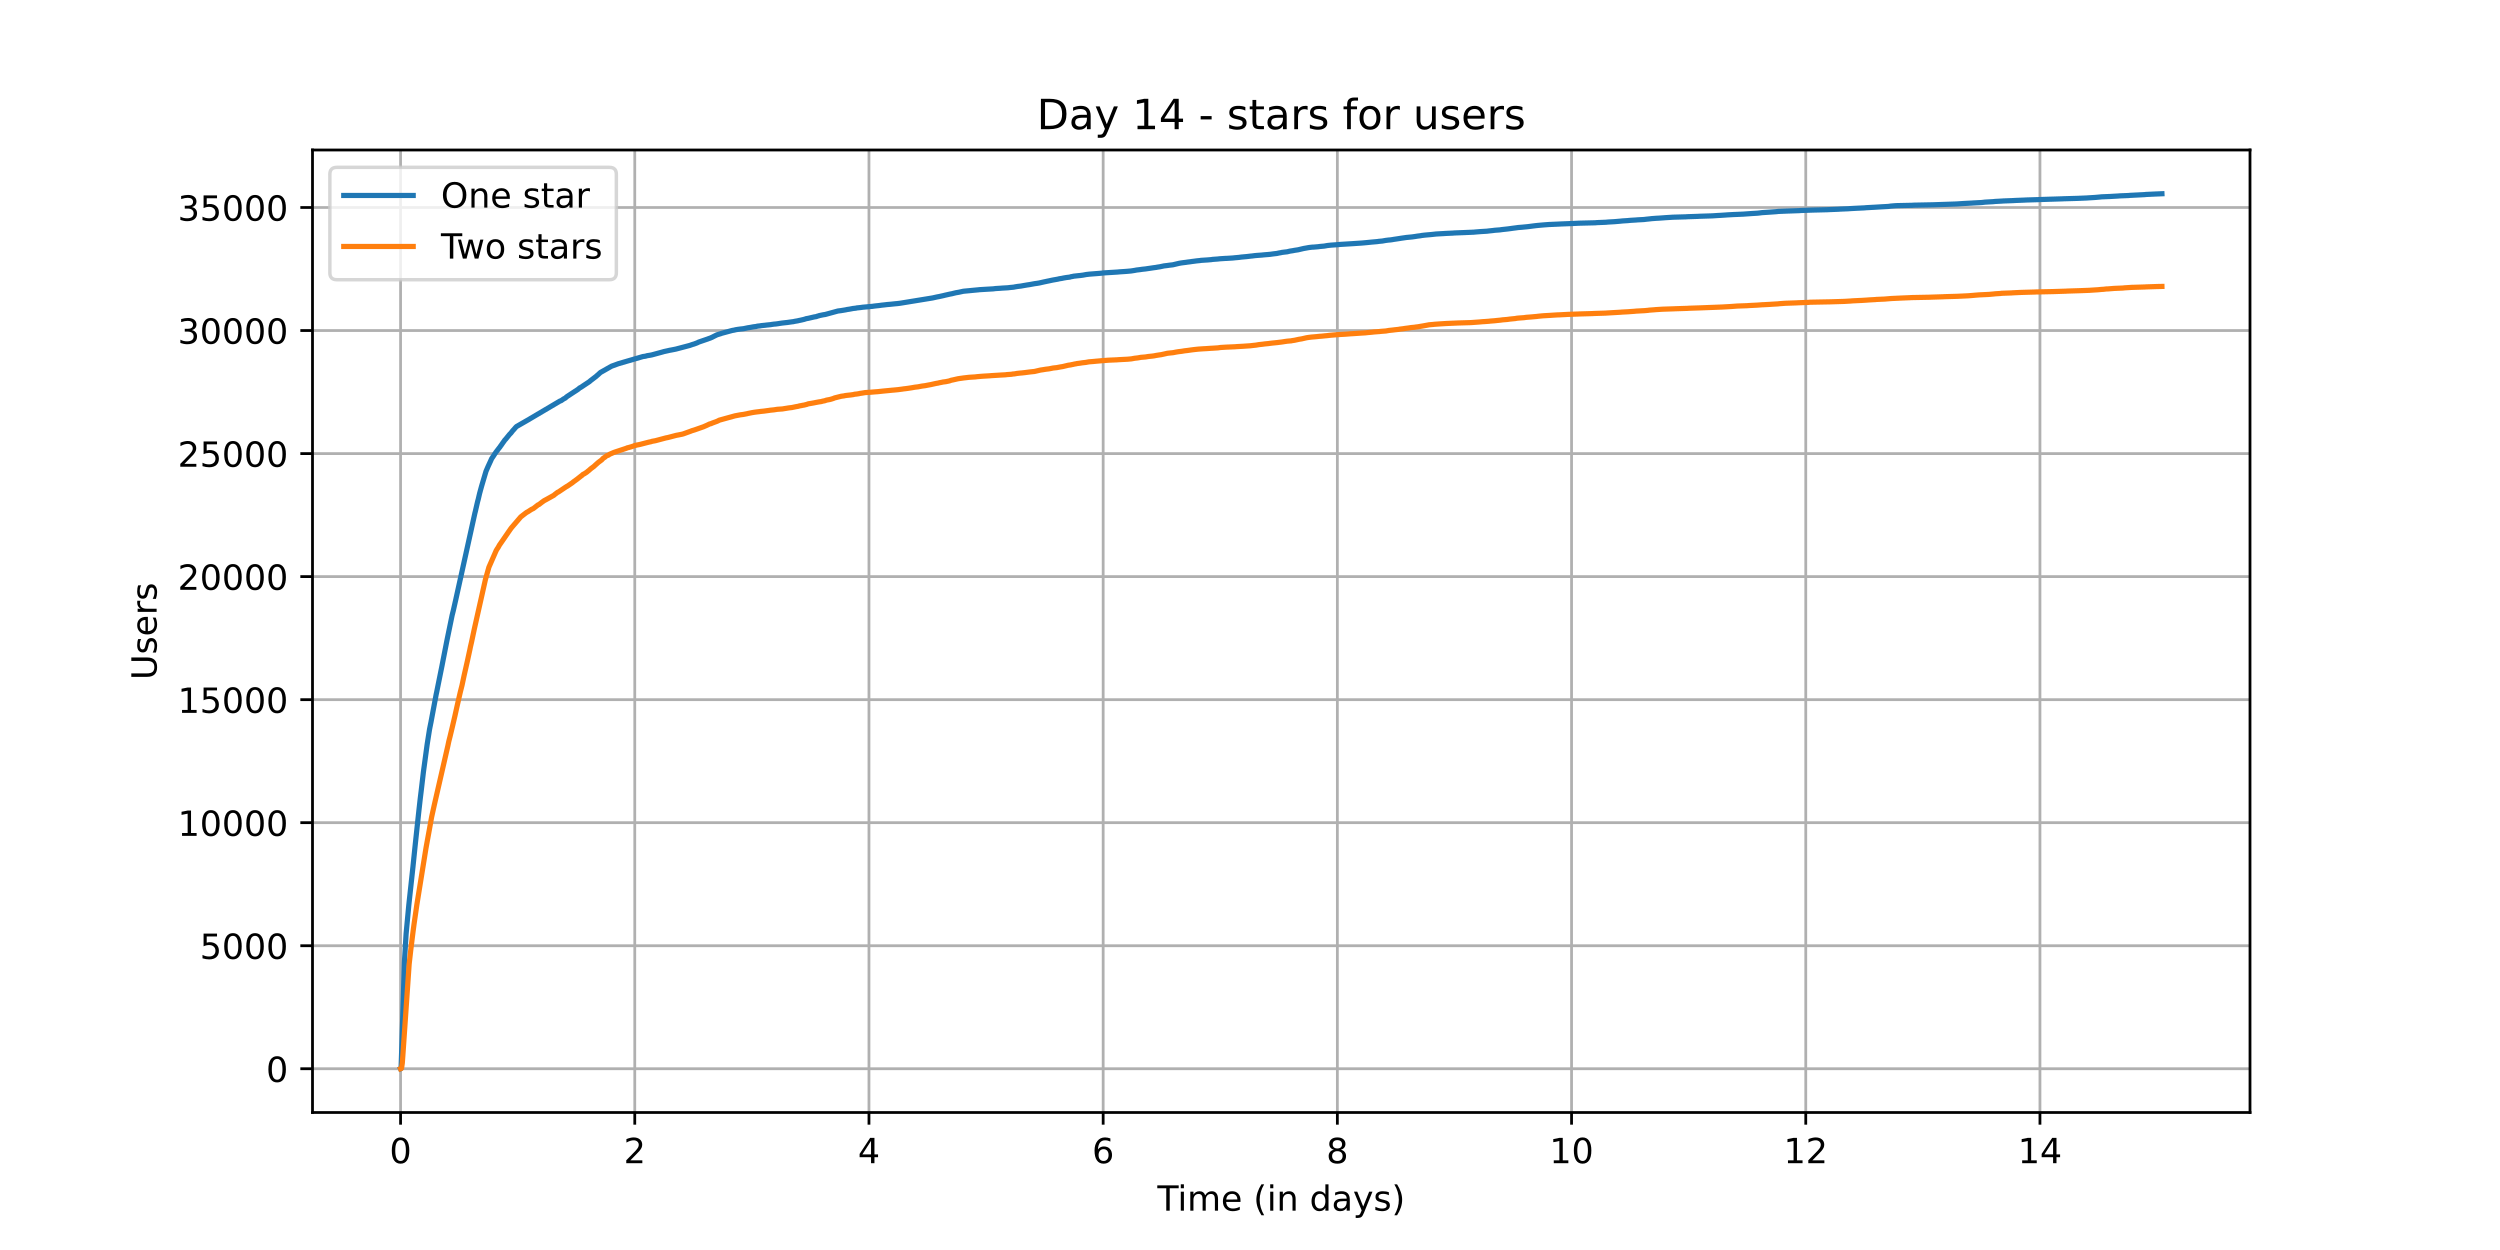 <?xml version="1.0" encoding="utf-8" standalone="no"?>
<!DOCTYPE svg PUBLIC "-//W3C//DTD SVG 1.1//EN"
  "http://www.w3.org/Graphics/SVG/1.1/DTD/svg11.dtd">
<!-- Created with matplotlib (https://matplotlib.org/) -->
<svg height="360pt" version="1.1" viewBox="0 0 720 360" width="720pt" xmlns="http://www.w3.org/2000/svg" xmlns:xlink="http://www.w3.org/1999/xlink">
 <defs>
  <style type="text/css">*{stroke-linecap:butt;stroke-linejoin:round;}</style>
 </defs>
 <g id="figure_1">
  <g id="patch_1">
   <path d="M 0 360 
L 720 360 
L 720 0 
L 0 0 
z
" style="fill:#ffffff;"/>
  </g>
  <g id="axes_1">
   <g id="patch_2">
    <path d="M 90 320.4 
L 648 320.4 
L 648 43.2 
L 90 43.2 
z
" style="fill:#ffffff;"/>
   </g>
   <g id="matplotlib.axis_1">
    <g id="xtick_1">
     <g id="line2d_1">
      <path clip-path="url(#pb7020e33be)" d="M 115.364 320.4 
L 115.364 43.2 
" style="fill:none;stroke:#b0b0b0;stroke-linecap:square;stroke-width:0.8;"/>
     </g>
     <g id="line2d_2">
      <defs>
       <path d="M 0 0 
L 0 3.5 
" id="mabbc6f2423" style="stroke:#000000;stroke-width:0.8;"/>
      </defs>
      <g>
       <use style="stroke:#000000;stroke-width:0.8;" x="115.364" xlink:href="#mabbc6f2423" y="320.4"/>
      </g>
     </g>
     <g id="text_1">
      <!-- 0 -->
      <g transform="translate(112.182 334.998)scale(0.1 -0.1)">
       <defs>
        <path d="M 31.781 66.406 
Q 24.172 66.406 20.328 58.906 
Q 16.5 51.422 16.5 36.375 
Q 16.5 21.391 20.328 13.891 
Q 24.172 6.391 31.781 6.391 
Q 39.453 6.391 43.281 13.891 
Q 47.125 21.391 47.125 36.375 
Q 47.125 51.422 43.281 58.906 
Q 39.453 66.406 31.781 66.406 
z
M 31.781 74.219 
Q 44.047 74.219 50.516 64.516 
Q 56.984 54.828 56.984 36.375 
Q 56.984 17.969 50.516 8.266 
Q 44.047 -1.422 31.781 -1.422 
Q 19.531 -1.422 13.062 8.266 
Q 6.594 17.969 6.594 36.375 
Q 6.594 54.828 13.062 64.516 
Q 19.531 74.219 31.781 74.219 
z
" id="DejaVuSans-48"/>
       </defs>
       <use xlink:href="#DejaVuSans-48"/>
      </g>
     </g>
    </g>
    <g id="xtick_2">
     <g id="line2d_3">
      <path clip-path="url(#pb7020e33be)" d="M 182.813 320.4 
L 182.813 43.2 
" style="fill:none;stroke:#b0b0b0;stroke-linecap:square;stroke-width:0.8;"/>
     </g>
     <g id="line2d_4">
      <g>
       <use style="stroke:#000000;stroke-width:0.8;" x="182.813" xlink:href="#mabbc6f2423" y="320.4"/>
      </g>
     </g>
     <g id="text_2">
      <!-- 2 -->
      <g transform="translate(179.631 334.998)scale(0.1 -0.1)">
       <defs>
        <path d="M 19.188 8.297 
L 53.609 8.297 
L 53.609 0 
L 7.328 0 
L 7.328 8.297 
Q 12.938 14.109 22.625 23.891 
Q 32.328 33.688 34.812 36.531 
Q 39.547 41.844 41.422 45.531 
Q 43.312 49.219 43.312 52.781 
Q 43.312 58.594 39.234 62.25 
Q 35.156 65.922 28.609 65.922 
Q 23.969 65.922 18.812 64.312 
Q 13.672 62.703 7.812 59.422 
L 7.812 69.391 
Q 13.766 71.781 18.938 73 
Q 24.125 74.219 28.422 74.219 
Q 39.75 74.219 46.484 68.547 
Q 53.219 62.891 53.219 53.422 
Q 53.219 48.922 51.531 44.891 
Q 49.859 40.875 45.406 35.406 
Q 44.188 33.984 37.641 27.219 
Q 31.109 20.453 19.188 8.297 
z
" id="DejaVuSans-50"/>
       </defs>
       <use xlink:href="#DejaVuSans-50"/>
      </g>
     </g>
    </g>
    <g id="xtick_3">
     <g id="line2d_5">
      <path clip-path="url(#pb7020e33be)" d="M 250.262 320.4 
L 250.262 43.2 
" style="fill:none;stroke:#b0b0b0;stroke-linecap:square;stroke-width:0.8;"/>
     </g>
     <g id="line2d_6">
      <g>
       <use style="stroke:#000000;stroke-width:0.8;" x="250.262" xlink:href="#mabbc6f2423" y="320.4"/>
      </g>
     </g>
     <g id="text_3">
      <!-- 4 -->
      <g transform="translate(247.08 334.998)scale(0.1 -0.1)">
       <defs>
        <path d="M 37.797 64.312 
L 12.891 25.391 
L 37.797 25.391 
z
M 35.203 72.906 
L 47.609 72.906 
L 47.609 25.391 
L 58.016 25.391 
L 58.016 17.188 
L 47.609 17.188 
L 47.609 0 
L 37.797 0 
L 37.797 17.188 
L 4.891 17.188 
L 4.891 26.703 
z
" id="DejaVuSans-52"/>
       </defs>
       <use xlink:href="#DejaVuSans-52"/>
      </g>
     </g>
    </g>
    <g id="xtick_4">
     <g id="line2d_7">
      <path clip-path="url(#pb7020e33be)" d="M 317.711 320.4 
L 317.711 43.2 
" style="fill:none;stroke:#b0b0b0;stroke-linecap:square;stroke-width:0.8;"/>
     </g>
     <g id="line2d_8">
      <g>
       <use style="stroke:#000000;stroke-width:0.8;" x="317.711" xlink:href="#mabbc6f2423" y="320.4"/>
      </g>
     </g>
     <g id="text_4">
      <!-- 6 -->
      <g transform="translate(314.529 334.998)scale(0.1 -0.1)">
       <defs>
        <path d="M 33.016 40.375 
Q 26.375 40.375 22.484 35.828 
Q 18.609 31.297 18.609 23.391 
Q 18.609 15.531 22.484 10.953 
Q 26.375 6.391 33.016 6.391 
Q 39.656 6.391 43.531 10.953 
Q 47.406 15.531 47.406 23.391 
Q 47.406 31.297 43.531 35.828 
Q 39.656 40.375 33.016 40.375 
z
M 52.594 71.297 
L 52.594 62.312 
Q 48.875 64.062 45.094 64.984 
Q 41.312 65.922 37.594 65.922 
Q 27.828 65.922 22.672 59.328 
Q 17.531 52.734 16.797 39.406 
Q 19.672 43.656 24.016 45.922 
Q 28.375 48.188 33.594 48.188 
Q 44.578 48.188 50.953 41.516 
Q 57.328 34.859 57.328 23.391 
Q 57.328 12.156 50.688 5.359 
Q 44.047 -1.422 33.016 -1.422 
Q 20.359 -1.422 13.672 8.266 
Q 6.984 17.969 6.984 36.375 
Q 6.984 53.656 15.188 63.938 
Q 23.391 74.219 37.203 74.219 
Q 40.922 74.219 44.703 73.484 
Q 48.484 72.75 52.594 71.297 
z
" id="DejaVuSans-54"/>
       </defs>
       <use xlink:href="#DejaVuSans-54"/>
      </g>
     </g>
    </g>
    <g id="xtick_5">
     <g id="line2d_9">
      <path clip-path="url(#pb7020e33be)" d="M 385.16 320.4 
L 385.16 43.2 
" style="fill:none;stroke:#b0b0b0;stroke-linecap:square;stroke-width:0.8;"/>
     </g>
     <g id="line2d_10">
      <g>
       <use style="stroke:#000000;stroke-width:0.8;" x="385.16" xlink:href="#mabbc6f2423" y="320.4"/>
      </g>
     </g>
     <g id="text_5">
      <!-- 8 -->
      <g transform="translate(381.978 334.998)scale(0.1 -0.1)">
       <defs>
        <path d="M 31.781 34.625 
Q 24.75 34.625 20.719 30.859 
Q 16.703 27.094 16.703 20.516 
Q 16.703 13.922 20.719 10.156 
Q 24.75 6.391 31.781 6.391 
Q 38.812 6.391 42.859 10.172 
Q 46.922 13.969 46.922 20.516 
Q 46.922 27.094 42.891 30.859 
Q 38.875 34.625 31.781 34.625 
z
M 21.922 38.812 
Q 15.578 40.375 12.031 44.719 
Q 8.5 49.078 8.5 55.328 
Q 8.5 64.062 14.719 69.141 
Q 20.953 74.219 31.781 74.219 
Q 42.672 74.219 48.875 69.141 
Q 55.078 64.062 55.078 55.328 
Q 55.078 49.078 51.531 44.719 
Q 48 40.375 41.703 38.812 
Q 48.828 37.156 52.797 32.312 
Q 56.781 27.484 56.781 20.516 
Q 56.781 9.906 50.312 4.234 
Q 43.844 -1.422 31.781 -1.422 
Q 19.734 -1.422 13.25 4.234 
Q 6.781 9.906 6.781 20.516 
Q 6.781 27.484 10.781 32.312 
Q 14.797 37.156 21.922 38.812 
z
M 18.312 54.391 
Q 18.312 48.734 21.844 45.562 
Q 25.391 42.391 31.781 42.391 
Q 38.141 42.391 41.719 45.562 
Q 45.312 48.734 45.312 54.391 
Q 45.312 60.062 41.719 63.234 
Q 38.141 66.406 31.781 66.406 
Q 25.391 66.406 21.844 63.234 
Q 18.312 60.062 18.312 54.391 
z
" id="DejaVuSans-56"/>
       </defs>
       <use xlink:href="#DejaVuSans-56"/>
      </g>
     </g>
    </g>
    <g id="xtick_6">
     <g id="line2d_11">
      <path clip-path="url(#pb7020e33be)" d="M 452.609 320.4 
L 452.609 43.2 
" style="fill:none;stroke:#b0b0b0;stroke-linecap:square;stroke-width:0.8;"/>
     </g>
     <g id="line2d_12">
      <g>
       <use style="stroke:#000000;stroke-width:0.8;" x="452.609" xlink:href="#mabbc6f2423" y="320.4"/>
      </g>
     </g>
     <g id="text_6">
      <!-- 10 -->
      <g transform="translate(446.246 334.998)scale(0.1 -0.1)">
       <defs>
        <path d="M 12.406 8.297 
L 28.516 8.297 
L 28.516 63.922 
L 10.984 60.406 
L 10.984 69.391 
L 28.422 72.906 
L 38.281 72.906 
L 38.281 8.297 
L 54.391 8.297 
L 54.391 0 
L 12.406 0 
z
" id="DejaVuSans-49"/>
       </defs>
       <use xlink:href="#DejaVuSans-49"/>
       <use x="63.623" xlink:href="#DejaVuSans-48"/>
      </g>
     </g>
    </g>
    <g id="xtick_7">
     <g id="line2d_13">
      <path clip-path="url(#pb7020e33be)" d="M 520.058 320.4 
L 520.058 43.2 
" style="fill:none;stroke:#b0b0b0;stroke-linecap:square;stroke-width:0.8;"/>
     </g>
     <g id="line2d_14">
      <g>
       <use style="stroke:#000000;stroke-width:0.8;" x="520.058" xlink:href="#mabbc6f2423" y="320.4"/>
      </g>
     </g>
     <g id="text_7">
      <!-- 12 -->
      <g transform="translate(513.695 334.998)scale(0.1 -0.1)">
       <use xlink:href="#DejaVuSans-49"/>
       <use x="63.623" xlink:href="#DejaVuSans-50"/>
      </g>
     </g>
    </g>
    <g id="xtick_8">
     <g id="line2d_15">
      <path clip-path="url(#pb7020e33be)" d="M 587.507 320.4 
L 587.507 43.2 
" style="fill:none;stroke:#b0b0b0;stroke-linecap:square;stroke-width:0.8;"/>
     </g>
     <g id="line2d_16">
      <g>
       <use style="stroke:#000000;stroke-width:0.8;" x="587.507" xlink:href="#mabbc6f2423" y="320.4"/>
      </g>
     </g>
     <g id="text_8">
      <!-- 14 -->
      <g transform="translate(581.144 334.998)scale(0.1 -0.1)">
       <use xlink:href="#DejaVuSans-49"/>
       <use x="63.623" xlink:href="#DejaVuSans-52"/>
      </g>
     </g>
    </g>
    <g id="text_9">
     <!-- Time (in days) -->
     <g transform="translate(333.327 348.677)scale(0.1 -0.1)">
      <defs>
       <path d="M -0.297 72.906 
L 61.375 72.906 
L 61.375 64.594 
L 35.5 64.594 
L 35.5 0 
L 25.594 0 
L 25.594 64.594 
L -0.297 64.594 
z
" id="DejaVuSans-84"/>
       <path d="M 9.422 54.688 
L 18.406 54.688 
L 18.406 0 
L 9.422 0 
z
M 9.422 75.984 
L 18.406 75.984 
L 18.406 64.594 
L 9.422 64.594 
z
" id="DejaVuSans-105"/>
       <path d="M 52 44.188 
Q 55.375 50.25 60.062 53.125 
Q 64.75 56 71.094 56 
Q 79.641 56 84.281 50.016 
Q 88.922 44.047 88.922 33.016 
L 88.922 0 
L 79.891 0 
L 79.891 32.719 
Q 79.891 40.578 77.094 44.375 
Q 74.312 48.188 68.609 48.188 
Q 61.625 48.188 57.562 43.547 
Q 53.516 38.922 53.516 30.906 
L 53.516 0 
L 44.484 0 
L 44.484 32.719 
Q 44.484 40.625 41.703 44.406 
Q 38.922 48.188 33.109 48.188 
Q 26.219 48.188 22.156 43.531 
Q 18.109 38.875 18.109 30.906 
L 18.109 0 
L 9.078 0 
L 9.078 54.688 
L 18.109 54.688 
L 18.109 46.188 
Q 21.188 51.219 25.484 53.609 
Q 29.781 56 35.688 56 
Q 41.656 56 45.828 52.969 
Q 50 49.953 52 44.188 
z
" id="DejaVuSans-109"/>
       <path d="M 56.203 29.594 
L 56.203 25.203 
L 14.891 25.203 
Q 15.484 15.922 20.484 11.062 
Q 25.484 6.203 34.422 6.203 
Q 39.594 6.203 44.453 7.469 
Q 49.312 8.734 54.109 11.281 
L 54.109 2.781 
Q 49.266 0.734 44.188 -0.344 
Q 39.109 -1.422 33.891 -1.422 
Q 20.797 -1.422 13.156 6.188 
Q 5.516 13.812 5.516 26.812 
Q 5.516 40.234 12.766 48.109 
Q 20.016 56 32.328 56 
Q 43.359 56 49.781 48.891 
Q 56.203 41.797 56.203 29.594 
z
M 47.219 32.234 
Q 47.125 39.594 43.094 43.984 
Q 39.062 48.391 32.422 48.391 
Q 24.906 48.391 20.391 44.141 
Q 15.875 39.891 15.188 32.172 
z
" id="DejaVuSans-101"/>
       <path id="DejaVuSans-32"/>
       <path d="M 31 75.875 
Q 24.469 64.656 21.281 53.656 
Q 18.109 42.672 18.109 31.391 
Q 18.109 20.125 21.312 9.062 
Q 24.516 -2 31 -13.188 
L 23.188 -13.188 
Q 15.875 -1.703 12.234 9.375 
Q 8.594 20.453 8.594 31.391 
Q 8.594 42.281 12.203 53.312 
Q 15.828 64.359 23.188 75.875 
z
" id="DejaVuSans-40"/>
       <path d="M 54.891 33.016 
L 54.891 0 
L 45.906 0 
L 45.906 32.719 
Q 45.906 40.484 42.875 44.328 
Q 39.844 48.188 33.797 48.188 
Q 26.516 48.188 22.312 43.547 
Q 18.109 38.922 18.109 30.906 
L 18.109 0 
L 9.078 0 
L 9.078 54.688 
L 18.109 54.688 
L 18.109 46.188 
Q 21.344 51.125 25.703 53.562 
Q 30.078 56 35.797 56 
Q 45.219 56 50.047 50.172 
Q 54.891 44.344 54.891 33.016 
z
" id="DejaVuSans-110"/>
       <path d="M 45.406 46.391 
L 45.406 75.984 
L 54.391 75.984 
L 54.391 0 
L 45.406 0 
L 45.406 8.203 
Q 42.578 3.328 38.25 0.953 
Q 33.938 -1.422 27.875 -1.422 
Q 17.969 -1.422 11.734 6.484 
Q 5.516 14.406 5.516 27.297 
Q 5.516 40.188 11.734 48.094 
Q 17.969 56 27.875 56 
Q 33.938 56 38.25 53.625 
Q 42.578 51.266 45.406 46.391 
z
M 14.797 27.297 
Q 14.797 17.391 18.875 11.75 
Q 22.953 6.109 30.078 6.109 
Q 37.203 6.109 41.297 11.75 
Q 45.406 17.391 45.406 27.297 
Q 45.406 37.203 41.297 42.844 
Q 37.203 48.484 30.078 48.484 
Q 22.953 48.484 18.875 42.844 
Q 14.797 37.203 14.797 27.297 
z
" id="DejaVuSans-100"/>
       <path d="M 34.281 27.484 
Q 23.391 27.484 19.188 25 
Q 14.984 22.516 14.984 16.5 
Q 14.984 11.719 18.141 8.906 
Q 21.297 6.109 26.703 6.109 
Q 34.188 6.109 38.703 11.406 
Q 43.219 16.703 43.219 25.484 
L 43.219 27.484 
z
M 52.203 31.203 
L 52.203 0 
L 43.219 0 
L 43.219 8.297 
Q 40.141 3.328 35.547 0.953 
Q 30.953 -1.422 24.312 -1.422 
Q 15.922 -1.422 10.953 3.297 
Q 6 8.016 6 15.922 
Q 6 25.141 12.172 29.828 
Q 18.359 34.516 30.609 34.516 
L 43.219 34.516 
L 43.219 35.406 
Q 43.219 41.609 39.141 45 
Q 35.062 48.391 27.688 48.391 
Q 23 48.391 18.547 47.266 
Q 14.109 46.141 10.016 43.891 
L 10.016 52.203 
Q 14.938 54.109 19.578 55.047 
Q 24.219 56 28.609 56 
Q 40.484 56 46.344 49.844 
Q 52.203 43.703 52.203 31.203 
z
" id="DejaVuSans-97"/>
       <path d="M 32.172 -5.078 
Q 28.375 -14.844 24.75 -17.812 
Q 21.141 -20.797 15.094 -20.797 
L 7.906 -20.797 
L 7.906 -13.281 
L 13.188 -13.281 
Q 16.891 -13.281 18.938 -11.516 
Q 21 -9.766 23.484 -3.219 
L 25.094 0.875 
L 2.984 54.688 
L 12.5 54.688 
L 29.594 11.922 
L 46.688 54.688 
L 56.203 54.688 
z
" id="DejaVuSans-121"/>
       <path d="M 44.281 53.078 
L 44.281 44.578 
Q 40.484 46.531 36.375 47.5 
Q 32.281 48.484 27.875 48.484 
Q 21.188 48.484 17.844 46.438 
Q 14.5 44.391 14.5 40.281 
Q 14.5 37.156 16.891 35.375 
Q 19.281 33.594 26.516 31.984 
L 29.594 31.297 
Q 39.156 29.25 43.188 25.516 
Q 47.219 21.781 47.219 15.094 
Q 47.219 7.469 41.188 3.016 
Q 35.156 -1.422 24.609 -1.422 
Q 20.219 -1.422 15.453 -0.562 
Q 10.688 0.297 5.422 2 
L 5.422 11.281 
Q 10.406 8.688 15.234 7.391 
Q 20.062 6.109 24.812 6.109 
Q 31.156 6.109 34.562 8.281 
Q 37.984 10.453 37.984 14.406 
Q 37.984 18.062 35.516 20.016 
Q 33.062 21.969 24.703 23.781 
L 21.578 24.516 
Q 13.234 26.266 9.516 29.906 
Q 5.812 33.547 5.812 39.891 
Q 5.812 47.609 11.281 51.797 
Q 16.75 56 26.812 56 
Q 31.781 56 36.172 55.266 
Q 40.578 54.547 44.281 53.078 
z
" id="DejaVuSans-115"/>
       <path d="M 8.016 75.875 
L 15.828 75.875 
Q 23.141 64.359 26.781 53.312 
Q 30.422 42.281 30.422 31.391 
Q 30.422 20.453 26.781 9.375 
Q 23.141 -1.703 15.828 -13.188 
L 8.016 -13.188 
Q 14.5 -2 17.703 9.062 
Q 20.906 20.125 20.906 31.391 
Q 20.906 42.672 17.703 53.656 
Q 14.5 64.656 8.016 75.875 
z
" id="DejaVuSans-41"/>
      </defs>
      <use xlink:href="#DejaVuSans-84"/>
      <use x="57.959" xlink:href="#DejaVuSans-105"/>
      <use x="85.742" xlink:href="#DejaVuSans-109"/>
      <use x="183.154" xlink:href="#DejaVuSans-101"/>
      <use x="244.678" xlink:href="#DejaVuSans-32"/>
      <use x="276.465" xlink:href="#DejaVuSans-40"/>
      <use x="315.479" xlink:href="#DejaVuSans-105"/>
      <use x="343.262" xlink:href="#DejaVuSans-110"/>
      <use x="406.641" xlink:href="#DejaVuSans-32"/>
      <use x="438.428" xlink:href="#DejaVuSans-100"/>
      <use x="501.904" xlink:href="#DejaVuSans-97"/>
      <use x="563.184" xlink:href="#DejaVuSans-121"/>
      <use x="622.363" xlink:href="#DejaVuSans-115"/>
      <use x="674.463" xlink:href="#DejaVuSans-41"/>
     </g>
    </g>
   </g>
   <g id="matplotlib.axis_2">
    <g id="ytick_1">
     <g id="line2d_17">
      <path clip-path="url(#pb7020e33be)" d="M 90 307.8 
L 648 307.8 
" style="fill:none;stroke:#b0b0b0;stroke-linecap:square;stroke-width:0.8;"/>
     </g>
     <g id="line2d_18">
      <defs>
       <path d="M 0 0 
L -3.5 0 
" id="m6d3ce09fde" style="stroke:#000000;stroke-width:0.8;"/>
      </defs>
      <g>
       <use style="stroke:#000000;stroke-width:0.8;" x="90" xlink:href="#m6d3ce09fde" y="307.8"/>
      </g>
     </g>
     <g id="text_10">
      <!-- 0 -->
      <g transform="translate(76.638 311.599)scale(0.1 -0.1)">
       <use xlink:href="#DejaVuSans-48"/>
      </g>
     </g>
    </g>
    <g id="ytick_2">
     <g id="line2d_19">
      <path clip-path="url(#pb7020e33be)" d="M 90 272.366 
L 648 272.366 
" style="fill:none;stroke:#b0b0b0;stroke-linecap:square;stroke-width:0.8;"/>
     </g>
     <g id="line2d_20">
      <g>
       <use style="stroke:#000000;stroke-width:0.8;" x="90" xlink:href="#m6d3ce09fde" y="272.366"/>
      </g>
     </g>
     <g id="text_11">
      <!-- 5000 -->
      <g transform="translate(57.55 276.165)scale(0.1 -0.1)">
       <defs>
        <path d="M 10.797 72.906 
L 49.516 72.906 
L 49.516 64.594 
L 19.828 64.594 
L 19.828 46.734 
Q 21.969 47.469 24.109 47.828 
Q 26.266 48.188 28.422 48.188 
Q 40.625 48.188 47.75 41.5 
Q 54.891 34.812 54.891 23.391 
Q 54.891 11.625 47.562 5.094 
Q 40.234 -1.422 26.906 -1.422 
Q 22.312 -1.422 17.547 -0.641 
Q 12.797 0.141 7.719 1.703 
L 7.719 11.625 
Q 12.109 9.234 16.797 8.062 
Q 21.484 6.891 26.703 6.891 
Q 35.156 6.891 40.078 11.328 
Q 45.016 15.766 45.016 23.391 
Q 45.016 31 40.078 35.438 
Q 35.156 39.891 26.703 39.891 
Q 22.75 39.891 18.812 39.016 
Q 14.891 38.141 10.797 36.281 
z
" id="DejaVuSans-53"/>
       </defs>
       <use xlink:href="#DejaVuSans-53"/>
       <use x="63.623" xlink:href="#DejaVuSans-48"/>
       <use x="127.246" xlink:href="#DejaVuSans-48"/>
       <use x="190.869" xlink:href="#DejaVuSans-48"/>
      </g>
     </g>
    </g>
    <g id="ytick_3">
     <g id="line2d_21">
      <path clip-path="url(#pb7020e33be)" d="M 90 236.932 
L 648 236.932 
" style="fill:none;stroke:#b0b0b0;stroke-linecap:square;stroke-width:0.8;"/>
     </g>
     <g id="line2d_22">
      <g>
       <use style="stroke:#000000;stroke-width:0.8;" x="90" xlink:href="#m6d3ce09fde" y="236.932"/>
      </g>
     </g>
     <g id="text_12">
      <!-- 10000 -->
      <g transform="translate(51.188 240.731)scale(0.1 -0.1)">
       <use xlink:href="#DejaVuSans-49"/>
       <use x="63.623" xlink:href="#DejaVuSans-48"/>
       <use x="127.246" xlink:href="#DejaVuSans-48"/>
       <use x="190.869" xlink:href="#DejaVuSans-48"/>
       <use x="254.492" xlink:href="#DejaVuSans-48"/>
      </g>
     </g>
    </g>
    <g id="ytick_4">
     <g id="line2d_23">
      <path clip-path="url(#pb7020e33be)" d="M 90 201.498 
L 648 201.498 
" style="fill:none;stroke:#b0b0b0;stroke-linecap:square;stroke-width:0.8;"/>
     </g>
     <g id="line2d_24">
      <g>
       <use style="stroke:#000000;stroke-width:0.8;" x="90" xlink:href="#m6d3ce09fde" y="201.498"/>
      </g>
     </g>
     <g id="text_13">
      <!-- 15000 -->
      <g transform="translate(51.188 205.297)scale(0.1 -0.1)">
       <use xlink:href="#DejaVuSans-49"/>
       <use x="63.623" xlink:href="#DejaVuSans-53"/>
       <use x="127.246" xlink:href="#DejaVuSans-48"/>
       <use x="190.869" xlink:href="#DejaVuSans-48"/>
       <use x="254.492" xlink:href="#DejaVuSans-48"/>
      </g>
     </g>
    </g>
    <g id="ytick_5">
     <g id="line2d_25">
      <path clip-path="url(#pb7020e33be)" d="M 90 166.064 
L 648 166.064 
" style="fill:none;stroke:#b0b0b0;stroke-linecap:square;stroke-width:0.8;"/>
     </g>
     <g id="line2d_26">
      <g>
       <use style="stroke:#000000;stroke-width:0.8;" x="90" xlink:href="#m6d3ce09fde" y="166.064"/>
      </g>
     </g>
     <g id="text_14">
      <!-- 20000 -->
      <g transform="translate(51.188 169.863)scale(0.1 -0.1)">
       <use xlink:href="#DejaVuSans-50"/>
       <use x="63.623" xlink:href="#DejaVuSans-48"/>
       <use x="127.246" xlink:href="#DejaVuSans-48"/>
       <use x="190.869" xlink:href="#DejaVuSans-48"/>
       <use x="254.492" xlink:href="#DejaVuSans-48"/>
      </g>
     </g>
    </g>
    <g id="ytick_6">
     <g id="line2d_27">
      <path clip-path="url(#pb7020e33be)" d="M 90 130.63 
L 648 130.63 
" style="fill:none;stroke:#b0b0b0;stroke-linecap:square;stroke-width:0.8;"/>
     </g>
     <g id="line2d_28">
      <g>
       <use style="stroke:#000000;stroke-width:0.8;" x="90" xlink:href="#m6d3ce09fde" y="130.63"/>
      </g>
     </g>
     <g id="text_15">
      <!-- 25000 -->
      <g transform="translate(51.188 134.429)scale(0.1 -0.1)">
       <use xlink:href="#DejaVuSans-50"/>
       <use x="63.623" xlink:href="#DejaVuSans-53"/>
       <use x="127.246" xlink:href="#DejaVuSans-48"/>
       <use x="190.869" xlink:href="#DejaVuSans-48"/>
       <use x="254.492" xlink:href="#DejaVuSans-48"/>
      </g>
     </g>
    </g>
    <g id="ytick_7">
     <g id="line2d_29">
      <path clip-path="url(#pb7020e33be)" d="M 90 95.196 
L 648 95.196 
" style="fill:none;stroke:#b0b0b0;stroke-linecap:square;stroke-width:0.8;"/>
     </g>
     <g id="line2d_30">
      <g>
       <use style="stroke:#000000;stroke-width:0.8;" x="90" xlink:href="#m6d3ce09fde" y="95.196"/>
      </g>
     </g>
     <g id="text_16">
      <!-- 30000 -->
      <g transform="translate(51.188 98.995)scale(0.1 -0.1)">
       <defs>
        <path d="M 40.578 39.312 
Q 47.656 37.797 51.625 33 
Q 55.609 28.219 55.609 21.188 
Q 55.609 10.406 48.188 4.484 
Q 40.766 -1.422 27.094 -1.422 
Q 22.516 -1.422 17.656 -0.516 
Q 12.797 0.391 7.625 2.203 
L 7.625 11.719 
Q 11.719 9.328 16.594 8.109 
Q 21.484 6.891 26.812 6.891 
Q 36.078 6.891 40.938 10.547 
Q 45.797 14.203 45.797 21.188 
Q 45.797 27.641 41.281 31.266 
Q 36.766 34.906 28.719 34.906 
L 20.219 34.906 
L 20.219 43.016 
L 29.109 43.016 
Q 36.375 43.016 40.234 45.922 
Q 44.094 48.828 44.094 54.297 
Q 44.094 59.906 40.109 62.906 
Q 36.141 65.922 28.719 65.922 
Q 24.656 65.922 20.016 65.031 
Q 15.375 64.156 9.812 62.312 
L 9.812 71.094 
Q 15.438 72.656 20.344 73.438 
Q 25.25 74.219 29.594 74.219 
Q 40.828 74.219 47.359 69.109 
Q 53.906 64.016 53.906 55.328 
Q 53.906 49.266 50.438 45.094 
Q 46.969 40.922 40.578 39.312 
z
" id="DejaVuSans-51"/>
       </defs>
       <use xlink:href="#DejaVuSans-51"/>
       <use x="63.623" xlink:href="#DejaVuSans-48"/>
       <use x="127.246" xlink:href="#DejaVuSans-48"/>
       <use x="190.869" xlink:href="#DejaVuSans-48"/>
       <use x="254.492" xlink:href="#DejaVuSans-48"/>
      </g>
     </g>
    </g>
    <g id="ytick_8">
     <g id="line2d_31">
      <path clip-path="url(#pb7020e33be)" d="M 90 59.762 
L 648 59.762 
" style="fill:none;stroke:#b0b0b0;stroke-linecap:square;stroke-width:0.8;"/>
     </g>
     <g id="line2d_32">
      <g>
       <use style="stroke:#000000;stroke-width:0.8;" x="90" xlink:href="#m6d3ce09fde" y="59.762"/>
      </g>
     </g>
     <g id="text_17">
      <!-- 35000 -->
      <g transform="translate(51.188 63.561)scale(0.1 -0.1)">
       <use xlink:href="#DejaVuSans-51"/>
       <use x="63.623" xlink:href="#DejaVuSans-53"/>
       <use x="127.246" xlink:href="#DejaVuSans-48"/>
       <use x="190.869" xlink:href="#DejaVuSans-48"/>
       <use x="254.492" xlink:href="#DejaVuSans-48"/>
      </g>
     </g>
    </g>
    <g id="text_18">
     <!-- Users -->
     <g transform="translate(45.108 195.801)rotate(-90)scale(0.1 -0.1)">
      <defs>
       <path d="M 8.688 72.906 
L 18.609 72.906 
L 18.609 28.609 
Q 18.609 16.891 22.844 11.734 
Q 27.094 6.594 36.625 6.594 
Q 46.094 6.594 50.344 11.734 
Q 54.594 16.891 54.594 28.609 
L 54.594 72.906 
L 64.5 72.906 
L 64.5 27.391 
Q 64.5 13.141 57.438 5.859 
Q 50.391 -1.422 36.625 -1.422 
Q 22.797 -1.422 15.734 5.859 
Q 8.688 13.141 8.688 27.391 
z
" id="DejaVuSans-85"/>
       <path d="M 41.109 46.297 
Q 39.594 47.172 37.812 47.578 
Q 36.031 48 33.891 48 
Q 26.266 48 22.188 43.047 
Q 18.109 38.094 18.109 28.812 
L 18.109 0 
L 9.078 0 
L 9.078 54.688 
L 18.109 54.688 
L 18.109 46.188 
Q 20.953 51.172 25.484 53.578 
Q 30.031 56 36.531 56 
Q 37.453 56 38.578 55.875 
Q 39.703 55.766 41.062 55.516 
z
" id="DejaVuSans-114"/>
      </defs>
      <use xlink:href="#DejaVuSans-85"/>
      <use x="73.193" xlink:href="#DejaVuSans-115"/>
      <use x="125.293" xlink:href="#DejaVuSans-101"/>
      <use x="186.816" xlink:href="#DejaVuSans-114"/>
      <use x="227.93" xlink:href="#DejaVuSans-115"/>
     </g>
    </g>
   </g>
   <g id="line2d_33">
    <path clip-path="url(#pb7020e33be)" d="M 115.364 307.8 
L 115.447 307.765 
L 115.517 307.325 
L 115.749 300.579 
L 116.468 277.114 
L 116.956 268.971 
L 117.745 260.588 
L 118.929 249.653 
L 119.578 243.353 
L 120.321 236.436 
L 120.6 233.856 
L 121.041 229.916 
L 121.296 227.825 
L 121.946 222.305 
L 123.014 214.438 
L 123.2 213.248 
L 123.71 210.03 
L 124.128 207.94 
L 125.614 200.01 
L 125.776 199.258 
L 127.264 191.881 
L 128.727 184.404 
L 130.212 177.19 
L 130.56 175.801 
L 131.28 172.619 
L 136.781 147.723 
L 136.897 147.284 
L 137.547 144.463 
L 137.733 143.79 
L 138.128 142.103 
L 138.453 140.906 
L 138.685 140.062 
L 139.196 138.333 
L 139.962 135.746 
L 140.194 135.208 
L 140.542 134.4 
L 141.239 132.89 
L 141.587 132.104 
L 142.144 131.282 
L 142.33 130.984 
L 142.563 130.623 
L 142.841 130.219 
L 143.793 128.971 
L 143.955 128.78 
L 144.211 128.39 
L 144.28 128.319 
L 144.86 127.476 
L 145.139 127.1 
L 145.418 126.689 
L 145.58 126.548 
L 145.859 126.207 
L 146.3 125.662 
L 146.625 125.265 
L 146.718 125.144 
L 146.973 124.882 
L 147.135 124.726 
L 147.345 124.45 
L 147.716 123.975 
L 147.971 123.72 
L 148.505 123.096 
L 148.76 122.841 
L 151.917 121.027 
L 152.36 120.779 
L 152.639 120.602 
L 161.277 115.499 
L 161.601 115.393 
L 162.298 114.904 
L 162.808 114.642 
L 163.156 114.316 
L 163.435 114.117 
L 166.475 112.126 
L 166.963 111.708 
L 167.195 111.609 
L 169.772 109.901 
L 170.004 109.681 
L 170.77 109.093 
L 171.746 108.349 
L 171.862 108.221 
L 172.117 108.016 
L 172.28 107.874 
L 172.465 107.697 
L 172.651 107.527 
L 172.953 107.257 
L 173.417 107.002 
L 176.111 105.471 
L 177.898 104.819 
L 178.084 104.749 
L 185.163 102.686 
L 185.883 102.587 
L 186.045 102.538 
L 186.417 102.431 
L 187.159 102.318 
L 187.716 102.212 
L 190.85 101.361 
L 191.198 101.255 
L 192.428 100.986 
L 192.869 100.879 
L 193.147 100.837 
L 194.169 100.638 
L 194.679 100.532 
L 197.558 99.774 
L 197.929 99.674 
L 198.301 99.575 
L 198.696 99.469 
L 199.206 99.285 
L 199.508 99.185 
L 199.902 99.072 
L 200.181 98.966 
L 200.715 98.767 
L 200.948 98.661 
L 201.203 98.526 
L 203.874 97.612 
L 204.176 97.485 
L 204.501 97.393 
L 204.826 97.237 
L 205.058 97.152 
L 205.313 97.01 
L 206.451 96.443 
L 206.776 96.337 
L 207.194 96.209 
L 207.519 96.117 
L 207.798 96.003 
L 210.885 95.167 
L 211.466 95.068 
L 211.837 94.969 
L 212.487 94.863 
L 213.161 94.77 
L 214.135 94.664 
L 215.342 94.409 
L 216.038 94.303 
L 216.99 94.125 
L 217.78 94.026 
L 218.127 93.934 
L 219.009 93.835 
L 219.218 93.785 
L 220.287 93.679 
L 220.914 93.601 
L 221.983 93.495 
L 222.192 93.452 
L 222.935 93.346 
L 223.422 93.311 
L 224.188 93.204 
L 224.466 93.155 
L 225.186 93.048 
L 225.79 92.977 
L 226.765 92.871 
L 227.484 92.765 
L 228.203 92.666 
L 228.436 92.644 
L 228.9 92.538 
L 229.712 92.403 
L 230.107 92.304 
L 230.409 92.247 
L 230.873 92.148 
L 231.082 92.092 
L 231.476 92.007 
L 231.639 91.957 
L 231.987 91.851 
L 232.173 91.78 
L 232.799 91.673 
L 234.493 91.277 
L 235.12 91.177 
L 235.398 91.057 
L 235.746 90.972 
L 235.909 90.901 
L 237.024 90.667 
L 237.697 90.561 
L 237.93 90.497 
L 241.32 89.569 
L 242.179 89.462 
L 242.992 89.328 
L 243.619 89.221 
L 243.944 89.143 
L 244.663 89.037 
L 245.661 88.846 
L 246.52 88.747 
L 246.752 88.683 
L 247.796 88.577 
L 248.493 88.477 
L 249.7 88.371 
L 250.257 88.314 
L 251.37 88.215 
L 251.533 88.18 
L 252.159 88.102 
L 253.181 87.995 
L 253.877 87.896 
L 254.852 87.79 
L 255.478 87.712 
L 256.639 87.613 
L 256.894 87.584 
L 257.892 87.478 
L 258.402 87.436 
L 259.261 87.329 
L 268.592 85.806 
L 269.893 85.515 
L 270.473 85.409 
L 271.75 85.125 
L 272.168 85.019 
L 273.608 84.693 
L 274.188 84.587 
L 274.56 84.487 
L 274.978 84.388 
L 275.303 84.31 
L 275.93 84.204 
L 276.232 84.147 
L 277.463 83.878 
L 278.577 83.772 
L 279.111 83.722 
L 280.179 83.616 
L 280.712 83.566 
L 281.827 83.46 
L 282.012 83.431 
L 283.753 83.325 
L 284.217 83.297 
L 286.051 83.191 
L 286.701 83.105 
L 288.279 83.006 
L 288.465 82.985 
L 290.275 82.879 
L 290.902 82.801 
L 291.946 82.702 
L 292.271 82.631 
L 293.084 82.496 
L 293.989 82.39 
L 294.894 82.227 
L 295.521 82.12 
L 295.799 82.071 
L 296.518 81.965 
L 297.447 81.794 
L 298.027 81.688 
L 298.677 81.603 
L 299.304 81.497 
L 300.743 81.171 
L 301.231 81.072 
L 301.44 81.022 
L 301.974 80.916 
L 303.157 80.661 
L 303.761 80.554 
L 304.643 80.398 
L 305.06 80.292 
L 305.826 80.172 
L 306.314 80.065 
L 307.149 79.924 
L 308.055 79.817 
L 308.472 79.69 
L 308.983 79.605 
L 309.169 79.548 
L 309.424 79.52 
L 310.399 79.413 
L 310.584 79.392 
L 311.118 79.342 
L 311.907 79.236 
L 312.859 79.059 
L 313.764 78.953 
L 314.252 78.917 
L 315.597 78.811 
L 316.085 78.775 
L 317.315 78.669 
L 317.942 78.591 
L 319.659 78.485 
L 320.123 78.457 
L 321.841 78.35 
L 322.398 78.294 
L 323.999 78.187 
L 324.486 78.152 
L 325.693 78.046 
L 326.436 77.932 
L 327.017 77.833 
L 327.318 77.769 
L 328.223 77.663 
L 328.943 77.557 
L 329.802 77.464 
L 329.987 77.443 
L 330.73 77.33 
L 331.473 77.223 
L 332.215 77.11 
L 332.981 77.011 
L 333.283 76.947 
L 334.002 76.841 
L 335.233 76.579 
L 336.138 76.472 
L 336.834 76.373 
L 337.763 76.267 
L 339.55 75.842 
L 340.154 75.735 
L 340.827 75.643 
L 341.685 75.537 
L 341.964 75.487 
L 342.846 75.381 
L 343.125 75.331 
L 343.96 75.225 
L 344.633 75.133 
L 345.608 75.034 
L 345.887 74.984 
L 347.534 74.878 
L 347.766 74.864 
L 348.903 74.764 
L 349.205 74.708 
L 350.667 74.601 
L 351.271 74.53 
L 352.896 74.424 
L 353.313 74.41 
L 355.031 74.304 
L 355.611 74.24 
L 356.795 74.134 
L 357.468 74.041 
L 358.628 73.935 
L 359.164 73.886 
L 360.022 73.779 
L 360.58 73.723 
L 361.416 73.616 
L 361.949 73.567 
L 363.411 73.46 
L 363.991 73.397 
L 365.291 73.29 
L 365.825 73.241 
L 366.59 73.134 
L 366.846 73.099 
L 367.704 73 
L 368.006 72.936 
L 368.494 72.83 
L 368.749 72.801 
L 369.19 72.695 
L 369.817 72.617 
L 370.745 72.511 
L 371.093 72.419 
L 371.558 72.312 
L 372.277 72.206 
L 372.812 72.1 
L 373.09 72.057 
L 373.81 71.951 
L 375.435 71.568 
L 376.039 71.462 
L 376.968 71.292 
L 377.873 71.185 
L 378.291 71.171 
L 379.545 71.065 
L 380.195 70.98 
L 381.379 70.874 
L 382.284 70.711 
L 383.282 70.604 
L 383.77 70.569 
L 385.231 70.463 
L 385.788 70.406 
L 387.506 70.3 
L 387.97 70.271 
L 389.688 70.165 
L 390.175 70.13 
L 391.8 70.023 
L 392.287 69.988 
L 393.471 69.881 
L 394.028 69.825 
L 395.072 69.719 
L 395.583 69.676 
L 396.743 69.57 
L 397.021 69.52 
L 398.135 69.414 
L 399.064 69.244 
L 399.899 69.137 
L 400.387 69.102 
L 401.06 69.003 
L 401.362 68.946 
L 402.081 68.84 
L 402.778 68.733 
L 403.567 68.606 
L 404.31 68.5 
L 405.029 68.393 
L 406.144 68.287 
L 406.701 68.23 
L 407.467 68.124 
L 408.257 67.996 
L 409.116 67.89 
L 409.441 67.819 
L 410.346 67.713 
L 410.88 67.663 
L 412.087 67.557 
L 412.645 67.5 
L 413.573 67.394 
L 414.037 67.366 
L 415.941 67.259 
L 416.173 67.238 
L 418.401 67.132 
L 418.912 67.089 
L 421.673 66.983 
L 422.115 66.962 
L 424.458 66.863 
L 424.714 66.834 
L 425.99 66.728 
L 426.478 66.692 
L 428.219 66.586 
L 428.845 66.508 
L 429.863 66.402 
L 430.512 66.317 
L 431.928 66.211 
L 432.624 66.111 
L 433.599 66.005 
L 434.179 65.941 
L 434.991 65.835 
L 435.687 65.736 
L 436.523 65.629 
L 437.219 65.53 
L 438.472 65.431 
L 438.728 65.403 
L 439.866 65.296 
L 440.492 65.218 
L 441.305 65.112 
L 441.56 65.077 
L 442.443 64.97 
L 443 64.914 
L 444.184 64.807 
L 444.695 64.765 
L 446.065 64.659 
L 446.483 64.644 
L 448.897 64.538 
L 449.362 64.51 
L 452.054 64.403 
L 452.472 64.389 
L 454.677 64.283 
L 455.095 64.269 
L 459.412 64.162 
L 459.945 64.113 
L 462.521 64.007 
L 463.078 63.95 
L 464.935 63.844 
L 465.446 63.801 
L 466.676 63.695 
L 467.256 63.631 
L 468.811 63.532 
L 469.067 63.503 
L 469.6 63.454 
L 471.248 63.355 
L 471.503 63.326 
L 473.454 63.22 
L 474.08 63.142 
L 475.102 63.036 
L 475.705 62.965 
L 477.122 62.858 
L 477.54 62.844 
L 479.049 62.738 
L 479.56 62.695 
L 481.278 62.589 
L 481.765 62.554 
L 485.595 62.447 
L 485.85 62.419 
L 488.983 62.313 
L 489.448 62.284 
L 492.859 62.178 
L 493.301 62.157 
L 494.902 62.051 
L 495.32 62.036 
L 496.921 61.93 
L 497.432 61.888 
L 499.405 61.781 
L 499.823 61.767 
L 502.143 61.668 
L 502.375 61.647 
L 503.884 61.54 
L 504.371 61.505 
L 506.112 61.399 
L 506.669 61.342 
L 507.482 61.236 
L 507.947 61.207 
L 509.571 61.101 
L 510.059 61.066 
L 511.568 60.959 
L 512.172 60.888 
L 514.772 60.782 
L 515.189 60.768 
L 518.16 60.662 
L 518.671 60.619 
L 521.688 60.513 
L 522.106 60.499 
L 526.329 60.392 
L 526.794 60.364 
L 529.463 60.258 
L 529.951 60.222 
L 532.457 60.116 
L 532.643 60.088 
L 534.615 59.981 
L 535.056 59.96 
L 537.076 59.861 
L 537.332 59.825 
L 539.212 59.719 
L 539.653 59.698 
L 541.417 59.591 
L 541.881 59.563 
L 543.831 59.457 
L 544.55 59.35 
L 545.873 59.244 
L 546.314 59.223 
L 550.793 59.124 
L 551.049 59.095 
L 556.225 58.989 
L 556.619 58.982 
L 559.753 58.876 
L 560.171 58.862 
L 563.235 58.755 
L 563.676 58.734 
L 565.254 58.628 
L 565.718 58.599 
L 567.784 58.493 
L 568.272 58.458 
L 570.314 58.351 
L 570.779 58.323 
L 571.66 58.217 
L 572.125 58.188 
L 574.005 58.082 
L 574.585 58.018 
L 576.535 57.912 
L 577.022 57.876 
L 579.831 57.77 
L 580.318 57.735 
L 583.034 57.628 
L 583.498 57.6 
L 586.98 57.494 
L 587.421 57.472 
L 590.601 57.366 
L 590.996 57.359 
L 594.083 57.26 
L 594.315 57.246 
L 598.029 57.139 
L 598.446 57.125 
L 600.977 57.019 
L 601.464 56.983 
L 603.228 56.877 
L 603.739 56.835 
L 604.923 56.728 
L 605.178 56.693 
L 607.732 56.587 
L 608.197 56.558 
L 610.032 56.452 
L 610.543 56.409 
L 613.05 56.31 
L 613.306 56.275 
L 615.372 56.169 
L 615.813 56.147 
L 617.716 56.048 
L 617.994 56.006 
L 620.176 55.906 
L 620.408 55.892 
L 622.636 55.8 
L 622.636 55.8 
" style="fill:none;stroke:#1f77b4;stroke-linecap:square;stroke-width:1.5;"/>
   </g>
   <g id="line2d_34">
    <path clip-path="url(#pb7020e33be)" d="M 115.364 307.8 
L 115.587 307.715 
L 115.679 307.439 
L 115.865 306.142 
L 116.027 303.909 
L 117.838 277.646 
L 118.302 273.578 
L 118.952 268.348 
L 119.254 266.08 
L 120.066 260.474 
L 122.689 244.217 
L 123.64 239.015 
L 124.314 235.281 
L 125.126 231.617 
L 128.982 214.814 
L 129.26 213.496 
L 129.608 212.128 
L 130.328 209.13 
L 131.001 206.246 
L 131.767 202.802 
L 132.464 199.769 
L 132.58 199.273 
L 133.067 197.338 
L 133.67 194.51 
L 134.065 192.774 
L 134.622 190.308 
L 135.342 186.998 
L 135.481 186.297 
L 135.783 185.007 
L 136.596 181.18 
L 139.799 166.914 
L 140.798 163.371 
L 142.911 158.538 
L 143.027 158.353 
L 143.259 157.964 
L 143.421 157.751 
L 143.862 156.95 
L 144.025 156.723 
L 144.605 155.88 
L 146.973 152.436 
L 147.298 151.996 
L 149.991 148.857 
L 150.246 148.666 
L 150.455 148.496 
L 151.43 147.744 
L 151.685 147.56 
L 152.011 147.39 
L 152.221 147.262 
L 152.546 147.043 
L 153.057 146.717 
L 153.638 146.433 
L 154.824 145.505 
L 154.94 145.413 
L 155.219 145.306 
L 155.985 144.711 
L 156.658 144.222 
L 156.844 144.116 
L 157.354 143.847 
L 159.536 142.628 
L 159.698 142.465 
L 160.58 141.791 
L 160.836 141.685 
L 162.669 140.452 
L 163.18 140.119 
L 163.389 140.02 
L 164.851 139.02 
L 165.153 138.765 
L 166.22 137.993 
L 167.45 137.015 
L 167.636 136.909 
L 167.822 136.675 
L 168.332 136.413 
L 168.541 136.278 
L 168.657 136.193 
L 168.843 136.087 
L 169.075 135.909 
L 169.354 135.668 
L 169.586 135.498 
L 170.12 135.016 
L 171.072 134.308 
L 171.305 134.081 
L 171.467 133.932 
L 171.792 133.642 
L 172.326 133.167 
L 173.278 132.458 
L 173.719 131.983 
L 174.23 131.664 
L 174.671 131.275 
L 174.857 131.204 
L 175.182 131.112 
L 175.368 130.977 
L 175.623 130.793 
L 175.902 130.686 
L 176.738 130.325 
L 177.016 130.219 
L 180.429 129.092 
L 180.614 128.986 
L 181.102 128.879 
L 181.334 128.801 
L 181.705 128.702 
L 182.169 128.546 
L 182.471 128.454 
L 182.68 128.348 
L 183.144 128.241 
L 183.492 128.156 
L 184.026 128.057 
L 184.351 127.986 
L 186.881 127.334 
L 187.415 127.228 
L 187.855 127.086 
L 188.459 126.98 
L 188.76 126.923 
L 191.801 126.115 
L 192.358 126.009 
L 194.796 125.371 
L 195.377 125.265 
L 196.468 125.045 
L 196.839 124.939 
L 198.974 124.166 
L 199.253 124.046 
L 199.601 123.947 
L 200.019 123.819 
L 202.62 122.905 
L 202.828 122.813 
L 203.572 122.487 
L 204.176 122.196 
L 204.385 122.097 
L 204.779 122.012 
L 205.011 121.892 
L 206.451 121.353 
L 206.753 121.225 
L 207.147 121.013 
L 211.651 119.766 
L 212.209 119.659 
L 213.207 119.468 
L 214.043 119.362 
L 215.041 119.17 
L 215.482 119.064 
L 216.572 118.844 
L 217.199 118.738 
L 217.872 118.646 
L 218.754 118.54 
L 219.033 118.497 
L 220.078 118.391 
L 220.775 118.292 
L 221.519 118.192 
L 221.797 118.143 
L 222.865 118.036 
L 223.051 118.008 
L 223.677 117.909 
L 223.933 117.873 
L 225.371 117.774 
L 225.674 117.717 
L 226.347 117.611 
L 227.159 117.477 
L 228.064 117.37 
L 229.248 117.122 
L 229.874 117.016 
L 230.269 116.895 
L 230.873 116.796 
L 231.082 116.74 
L 231.662 116.647 
L 231.894 116.577 
L 232.312 116.477 
L 232.799 116.3 
L 233.472 116.194 
L 234.354 116.038 
L 234.865 115.932 
L 235.816 115.754 
L 236.536 115.648 
L 236.931 115.528 
L 237.512 115.421 
L 238.022 115.237 
L 238.974 115.06 
L 239.346 114.961 
L 239.741 114.84 
L 240.042 114.741 
L 240.344 114.606 
L 242.296 114.117 
L 243.085 114.011 
L 243.433 113.926 
L 244.06 113.848 
L 245.035 113.742 
L 245.731 113.643 
L 246.149 113.536 
L 246.682 113.487 
L 247.379 113.38 
L 247.541 113.324 
L 248.284 113.217 
L 249.143 113.069 
L 250.744 112.962 
L 250.976 112.941 
L 252.252 112.835 
L 252.716 112.806 
L 253.691 112.7 
L 254.272 112.636 
L 255.362 112.53 
L 255.896 112.48 
L 256.964 112.374 
L 257.474 112.332 
L 258.588 112.225 
L 259.238 112.14 
L 259.958 112.048 
L 260.167 112.006 
L 260.747 111.942 
L 261.49 111.843 
L 261.768 111.8 
L 262.372 111.708 
L 262.557 111.68 
L 263.463 111.517 
L 264.391 111.41 
L 264.6 111.368 
L 265.575 111.183 
L 266.41 111.077 
L 267.431 110.879 
L 268.035 110.772 
L 269.358 110.475 
L 269.869 110.376 
L 270.125 110.34 
L 270.496 110.241 
L 270.682 110.205 
L 271.216 110.106 
L 271.541 110.028 
L 272.377 109.922 
L 272.679 109.858 
L 273.167 109.759 
L 273.492 109.681 
L 273.77 109.575 
L 273.956 109.511 
L 274.49 109.405 
L 275.884 109.086 
L 276.557 108.979 
L 276.813 108.951 
L 277.532 108.845 
L 278.484 108.738 
L 279.111 108.661 
L 280.852 108.554 
L 281.479 108.476 
L 282.732 108.37 
L 283.219 108.335 
L 285.03 108.228 
L 285.563 108.179 
L 287.351 108.072 
L 287.838 108.037 
L 289.649 107.938 
L 289.927 107.888 
L 291.343 107.789 
L 291.668 107.718 
L 292.155 107.683 
L 292.666 107.59 
L 292.851 107.555 
L 293.78 107.449 
L 294.291 107.406 
L 295.242 107.3 
L 295.497 107.264 
L 296.31 107.158 
L 296.913 107.087 
L 297.934 106.981 
L 299.629 106.584 
L 300.348 106.478 
L 301.161 106.343 
L 301.974 106.244 
L 302.252 106.201 
L 303.343 105.982 
L 304.364 105.875 
L 305.385 105.677 
L 306.059 105.571 
L 307.683 105.181 
L 308.379 105.089 
L 308.542 105.039 
L 309.076 104.94 
L 309.424 104.848 
L 309.958 104.763 
L 310.12 104.713 
L 310.956 104.607 
L 311.721 104.486 
L 312.673 104.38 
L 313.602 104.21 
L 314.924 104.104 
L 315.481 104.047 
L 316.688 103.941 
L 317.245 103.884 
L 318.684 103.778 
L 319.195 103.735 
L 321.678 103.629 
L 322.189 103.586 
L 324.231 103.48 
L 324.672 103.459 
L 325.833 103.353 
L 326.761 103.182 
L 327.689 103.076 
L 328.595 102.913 
L 329.894 102.807 
L 330.707 102.672 
L 331.751 102.566 
L 332.401 102.481 
L 332.912 102.375 
L 333.701 102.247 
L 334.443 102.141 
L 335.72 101.857 
L 336.161 101.751 
L 336.765 101.68 
L 337.809 101.574 
L 338.088 101.524 
L 338.598 101.418 
L 339.411 101.283 
L 340.316 101.177 
L 341.152 101.035 
L 342.057 100.929 
L 342.312 100.893 
L 343.055 100.787 
L 343.705 100.702 
L 344.656 100.596 
L 345.213 100.539 
L 346.768 100.433 
L 347.186 100.419 
L 348.695 100.312 
L 349.136 100.291 
L 350.783 100.185 
L 351.503 100.078 
L 353.221 99.972 
L 353.639 99.958 
L 355.843 99.859 
L 356.098 99.83 
L 358.002 99.724 
L 358.489 99.689 
L 360.092 99.582 
L 360.719 99.504 
L 361.717 99.398 
L 362.576 99.249 
L 363.574 99.143 
L 364.247 99.051 
L 365.337 98.945 
L 365.616 98.902 
L 366.475 98.796 
L 367.008 98.746 
L 368.029 98.64 
L 368.285 98.604 
L 369.097 98.505 
L 369.375 98.463 
L 370.049 98.356 
L 370.745 98.257 
L 371.906 98.158 
L 372.115 98.101 
L 372.835 97.995 
L 374.135 97.711 
L 374.832 97.605 
L 376.318 97.265 
L 377.037 97.159 
L 377.664 97.081 
L 378.825 96.981 
L 379.057 96.96 
L 380.079 96.854 
L 380.543 96.826 
L 381.565 96.719 
L 382.075 96.677 
L 382.98 96.57 
L 383.514 96.521 
L 384.837 96.415 
L 385.371 96.365 
L 387.251 96.259 
L 387.715 96.23 
L 389.015 96.124 
L 389.456 96.103 
L 391.057 95.996 
L 391.544 95.961 
L 393.262 95.855 
L 393.865 95.784 
L 395.072 95.677 
L 395.676 95.607 
L 396.952 95.507 
L 397.184 95.493 
L 397.764 95.429 
L 399.133 95.323 
L 400.015 95.167 
L 400.944 95.068 
L 401.199 95.04 
L 401.826 94.962 
L 402.778 94.863 
L 403.103 94.792 
L 404.031 94.685 
L 404.797 94.565 
L 405.633 94.459 
L 406.376 94.345 
L 407.421 94.246 
L 407.723 94.189 
L 408.303 94.125 
L 408.93 94.019 
L 409.209 93.97 
L 409.836 93.863 
L 410.741 93.7 
L 411.298 93.594 
L 411.6 93.537 
L 412.854 93.431 
L 413.109 93.396 
L 414.595 93.289 
L 414.827 93.275 
L 416.521 93.169 
L 416.962 93.148 
L 419.445 93.041 
L 419.887 93.02 
L 423.484 92.914 
L 423.948 92.885 
L 425.41 92.779 
L 425.897 92.744 
L 427.104 92.637 
L 427.545 92.616 
L 428.868 92.517 
L 429.124 92.481 
L 430.443 92.375 
L 431.023 92.311 
L 432.09 92.205 
L 432.764 92.113 
L 434.063 92.007 
L 434.759 91.907 
L 435.803 91.801 
L 436.337 91.751 
L 436.917 91.645 
L 437.451 91.595 
L 438.891 91.489 
L 439.587 91.39 
L 440.98 91.284 
L 441.514 91.234 
L 442.698 91.128 
L 442.976 91.085 
L 444.045 90.979 
L 444.556 90.936 
L 446.39 90.83 
L 446.878 90.795 
L 448.573 90.688 
L 448.967 90.681 
L 450.987 90.575 
L 451.451 90.547 
L 454.468 90.44 
L 454.909 90.419 
L 458.599 90.313 
L 459.064 90.284 
L 462.383 90.178 
L 462.87 90.143 
L 464.703 90.036 
L 464.935 90.022 
L 466.769 89.916 
L 467.024 89.888 
L 468.997 89.781 
L 469.229 89.76 
L 470.691 89.654 
L 471.248 89.597 
L 473.175 89.491 
L 473.616 89.469 
L 474.707 89.37 
L 474.916 89.328 
L 476.356 89.221 
L 476.89 89.172 
L 478.538 89.066 
L 478.979 89.044 
L 482.137 88.938 
L 482.578 88.917 
L 485.943 88.81 
L 486.43 88.775 
L 489.587 88.669 
L 490.005 88.654 
L 492.72 88.548 
L 493.138 88.534 
L 495.807 88.428 
L 496.248 88.406 
L 498.128 88.3 
L 498.592 88.272 
L 500.031 88.165 
L 500.264 88.144 
L 503.234 88.038 
L 503.745 87.995 
L 505.88 87.889 
L 506.112 87.875 
L 507.551 87.769 
L 507.97 87.754 
L 509.943 87.648 
L 510.175 87.627 
L 511.986 87.521 
L 512.567 87.457 
L 514.052 87.35 
L 514.494 87.329 
L 517.464 87.223 
L 517.928 87.195 
L 520.783 87.088 
L 521.316 87.039 
L 526.771 86.932 
L 527.165 86.925 
L 530.67 86.819 
L 531.088 86.805 
L 532.944 86.699 
L 533.478 86.649 
L 535.614 86.543 
L 536.032 86.528 
L 537.726 86.422 
L 538.237 86.38 
L 540.141 86.273 
L 540.396 86.238 
L 542.833 86.132 
L 543.065 86.11 
L 544.318 86.004 
L 544.806 85.969 
L 547.08 85.862 
L 547.521 85.841 
L 550.028 85.735 
L 550.492 85.706 
L 555.737 85.6 
L 556.178 85.579 
L 559.567 85.472 
L 560.031 85.444 
L 563.699 85.338 
L 564.14 85.317 
L 566.392 85.21 
L 566.832 85.189 
L 568.156 85.083 
L 568.69 85.033 
L 569.966 84.927 
L 570.407 84.906 
L 572.682 84.799 
L 573.192 84.757 
L 574.353 84.65 
L 574.608 84.615 
L 576.187 84.516 
L 576.465 84.466 
L 579.367 84.36 
L 579.622 84.332 
L 581.873 84.225 
L 582.291 84.211 
L 585.959 84.105 
L 586.4 84.083 
L 591.274 83.977 
L 591.692 83.963 
L 594.965 83.857 
L 595.429 83.828 
L 598.795 83.722 
L 599.213 83.708 
L 601.812 83.609 
L 602.045 83.587 
L 603.692 83.481 
L 604.157 83.453 
L 605.294 83.346 
L 605.736 83.325 
L 606.641 83.219 
L 607.036 83.212 
L 608.359 83.105 
L 608.871 83.063 
L 611.355 82.957 
L 611.936 82.893 
L 613.631 82.787 
L 613.816 82.765 
L 614.211 82.758 
L 617.669 82.652 
L 618.134 82.624 
L 621.36 82.517 
L 621.755 82.51 
L 622.636 82.489 
L 622.636 82.489 
" style="fill:none;stroke:#ff7f0e;stroke-linecap:square;stroke-width:1.5;"/>
   </g>
   <g id="patch_3">
    <path d="M 90 320.4 
L 90 43.2 
" style="fill:none;stroke:#000000;stroke-linecap:square;stroke-linejoin:miter;stroke-width:0.8;"/>
   </g>
   <g id="patch_4">
    <path d="M 648 320.4 
L 648 43.2 
" style="fill:none;stroke:#000000;stroke-linecap:square;stroke-linejoin:miter;stroke-width:0.8;"/>
   </g>
   <g id="patch_5">
    <path d="M 90 320.4 
L 648 320.4 
" style="fill:none;stroke:#000000;stroke-linecap:square;stroke-linejoin:miter;stroke-width:0.8;"/>
   </g>
   <g id="patch_6">
    <path d="M 90 43.2 
L 648 43.2 
" style="fill:none;stroke:#000000;stroke-linecap:square;stroke-linejoin:miter;stroke-width:0.8;"/>
   </g>
   <g id="text_19">
    <!-- Day 14 - stars for users -->
    <g transform="translate(298.609 37.2)scale(0.12 -0.12)">
     <defs>
      <path d="M 19.672 64.797 
L 19.672 8.109 
L 31.594 8.109 
Q 46.688 8.109 53.688 14.938 
Q 60.688 21.781 60.688 36.531 
Q 60.688 51.172 53.688 57.984 
Q 46.688 64.797 31.594 64.797 
z
M 9.812 72.906 
L 30.078 72.906 
Q 51.266 72.906 61.172 64.094 
Q 71.094 55.281 71.094 36.531 
Q 71.094 17.672 61.125 8.828 
Q 51.172 0 30.078 0 
L 9.812 0 
z
" id="DejaVuSans-68"/>
      <path d="M 4.891 31.391 
L 31.203 31.391 
L 31.203 23.391 
L 4.891 23.391 
z
" id="DejaVuSans-45"/>
      <path d="M 18.312 70.219 
L 18.312 54.688 
L 36.812 54.688 
L 36.812 47.703 
L 18.312 47.703 
L 18.312 18.016 
Q 18.312 11.328 20.141 9.422 
Q 21.969 7.516 27.594 7.516 
L 36.812 7.516 
L 36.812 0 
L 27.594 0 
Q 17.188 0 13.234 3.875 
Q 9.281 7.766 9.281 18.016 
L 9.281 47.703 
L 2.688 47.703 
L 2.688 54.688 
L 9.281 54.688 
L 9.281 70.219 
z
" id="DejaVuSans-116"/>
      <path d="M 37.109 75.984 
L 37.109 68.5 
L 28.516 68.5 
Q 23.688 68.5 21.797 66.547 
Q 19.922 64.594 19.922 59.516 
L 19.922 54.688 
L 34.719 54.688 
L 34.719 47.703 
L 19.922 47.703 
L 19.922 0 
L 10.891 0 
L 10.891 47.703 
L 2.297 47.703 
L 2.297 54.688 
L 10.891 54.688 
L 10.891 58.5 
Q 10.891 67.625 15.141 71.797 
Q 19.391 75.984 28.609 75.984 
z
" id="DejaVuSans-102"/>
      <path d="M 30.609 48.391 
Q 23.391 48.391 19.188 42.75 
Q 14.984 37.109 14.984 27.297 
Q 14.984 17.484 19.156 11.844 
Q 23.344 6.203 30.609 6.203 
Q 37.797 6.203 41.984 11.859 
Q 46.188 17.531 46.188 27.297 
Q 46.188 37.016 41.984 42.703 
Q 37.797 48.391 30.609 48.391 
z
M 30.609 56 
Q 42.328 56 49.016 48.375 
Q 55.719 40.766 55.719 27.297 
Q 55.719 13.875 49.016 6.219 
Q 42.328 -1.422 30.609 -1.422 
Q 18.844 -1.422 12.172 6.219 
Q 5.516 13.875 5.516 27.297 
Q 5.516 40.766 12.172 48.375 
Q 18.844 56 30.609 56 
z
" id="DejaVuSans-111"/>
      <path d="M 8.5 21.578 
L 8.5 54.688 
L 17.484 54.688 
L 17.484 21.922 
Q 17.484 14.156 20.5 10.266 
Q 23.531 6.391 29.594 6.391 
Q 36.859 6.391 41.078 11.031 
Q 45.312 15.672 45.312 23.688 
L 45.312 54.688 
L 54.297 54.688 
L 54.297 0 
L 45.312 0 
L 45.312 8.406 
Q 42.047 3.422 37.719 1 
Q 33.406 -1.422 27.688 -1.422 
Q 18.266 -1.422 13.375 4.438 
Q 8.5 10.297 8.5 21.578 
z
M 31.109 56 
z
" id="DejaVuSans-117"/>
     </defs>
     <use xlink:href="#DejaVuSans-68"/>
     <use x="77.002" xlink:href="#DejaVuSans-97"/>
     <use x="138.281" xlink:href="#DejaVuSans-121"/>
     <use x="197.461" xlink:href="#DejaVuSans-32"/>
     <use x="229.248" xlink:href="#DejaVuSans-49"/>
     <use x="292.871" xlink:href="#DejaVuSans-52"/>
     <use x="356.494" xlink:href="#DejaVuSans-32"/>
     <use x="388.281" xlink:href="#DejaVuSans-45"/>
     <use x="424.365" xlink:href="#DejaVuSans-32"/>
     <use x="456.152" xlink:href="#DejaVuSans-115"/>
     <use x="508.252" xlink:href="#DejaVuSans-116"/>
     <use x="547.461" xlink:href="#DejaVuSans-97"/>
     <use x="608.74" xlink:href="#DejaVuSans-114"/>
     <use x="649.854" xlink:href="#DejaVuSans-115"/>
     <use x="701.953" xlink:href="#DejaVuSans-32"/>
     <use x="733.74" xlink:href="#DejaVuSans-102"/>
     <use x="768.945" xlink:href="#DejaVuSans-111"/>
     <use x="830.127" xlink:href="#DejaVuSans-114"/>
     <use x="871.24" xlink:href="#DejaVuSans-32"/>
     <use x="903.027" xlink:href="#DejaVuSans-117"/>
     <use x="966.406" xlink:href="#DejaVuSans-115"/>
     <use x="1018.506" xlink:href="#DejaVuSans-101"/>
     <use x="1080.029" xlink:href="#DejaVuSans-114"/>
     <use x="1121.143" xlink:href="#DejaVuSans-115"/>
    </g>
   </g>
   <g id="legend_1">
    <g id="patch_7">
     <path d="M 97 80.556 
L 175.511 80.556 
Q 177.511 80.556 177.511 78.556 
L 177.511 50.2 
Q 177.511 48.2 175.511 48.2 
L 97 48.2 
Q 95 48.2 95 50.2 
L 95 78.556 
Q 95 80.556 97 80.556 
z
" style="fill:#ffffff;opacity:0.8;stroke:#cccccc;stroke-linejoin:miter;"/>
    </g>
    <g id="line2d_35">
     <path d="M 99 56.298 
L 119 56.298 
" style="fill:none;stroke:#1f77b4;stroke-linecap:square;stroke-width:1.5;"/>
    </g>
    <g id="line2d_36"/>
    <g id="text_20">
     <!-- One star -->
     <g transform="translate(127 59.798)scale(0.1 -0.1)">
      <defs>
       <path d="M 39.406 66.219 
Q 28.656 66.219 22.328 58.203 
Q 16.016 50.203 16.016 36.375 
Q 16.016 22.609 22.328 14.594 
Q 28.656 6.594 39.406 6.594 
Q 50.141 6.594 56.422 14.594 
Q 62.703 22.609 62.703 36.375 
Q 62.703 50.203 56.422 58.203 
Q 50.141 66.219 39.406 66.219 
z
M 39.406 74.219 
Q 54.734 74.219 63.906 63.938 
Q 73.094 53.656 73.094 36.375 
Q 73.094 19.141 63.906 8.859 
Q 54.734 -1.422 39.406 -1.422 
Q 24.031 -1.422 14.812 8.828 
Q 5.609 19.094 5.609 36.375 
Q 5.609 53.656 14.812 63.938 
Q 24.031 74.219 39.406 74.219 
z
" id="DejaVuSans-79"/>
      </defs>
      <use xlink:href="#DejaVuSans-79"/>
      <use x="78.711" xlink:href="#DejaVuSans-110"/>
      <use x="142.09" xlink:href="#DejaVuSans-101"/>
      <use x="203.613" xlink:href="#DejaVuSans-32"/>
      <use x="235.4" xlink:href="#DejaVuSans-115"/>
      <use x="287.5" xlink:href="#DejaVuSans-116"/>
      <use x="326.709" xlink:href="#DejaVuSans-97"/>
      <use x="387.988" xlink:href="#DejaVuSans-114"/>
     </g>
    </g>
    <g id="line2d_37">
     <path d="M 99 70.977 
L 119 70.977 
" style="fill:none;stroke:#ff7f0e;stroke-linecap:square;stroke-width:1.5;"/>
    </g>
    <g id="line2d_38"/>
    <g id="text_21">
     <!-- Two stars -->
     <g transform="translate(127 74.477)scale(0.1 -0.1)">
      <defs>
       <path d="M 4.203 54.688 
L 13.188 54.688 
L 24.422 12.016 
L 35.594 54.688 
L 46.188 54.688 
L 57.422 12.016 
L 68.609 54.688 
L 77.594 54.688 
L 63.281 0 
L 52.688 0 
L 40.922 44.828 
L 29.109 0 
L 18.5 0 
z
" id="DejaVuSans-119"/>
      </defs>
      <use xlink:href="#DejaVuSans-84"/>
      <use x="44.584" xlink:href="#DejaVuSans-119"/>
      <use x="126.371" xlink:href="#DejaVuSans-111"/>
      <use x="187.553" xlink:href="#DejaVuSans-32"/>
      <use x="219.34" xlink:href="#DejaVuSans-115"/>
      <use x="271.439" xlink:href="#DejaVuSans-116"/>
      <use x="310.648" xlink:href="#DejaVuSans-97"/>
      <use x="371.928" xlink:href="#DejaVuSans-114"/>
      <use x="413.041" xlink:href="#DejaVuSans-115"/>
     </g>
    </g>
   </g>
  </g>
 </g>
 <defs>
  <clipPath id="pb7020e33be">
   <rect height="277.2" width="558" x="90" y="43.2"/>
  </clipPath>
 </defs>
</svg>
